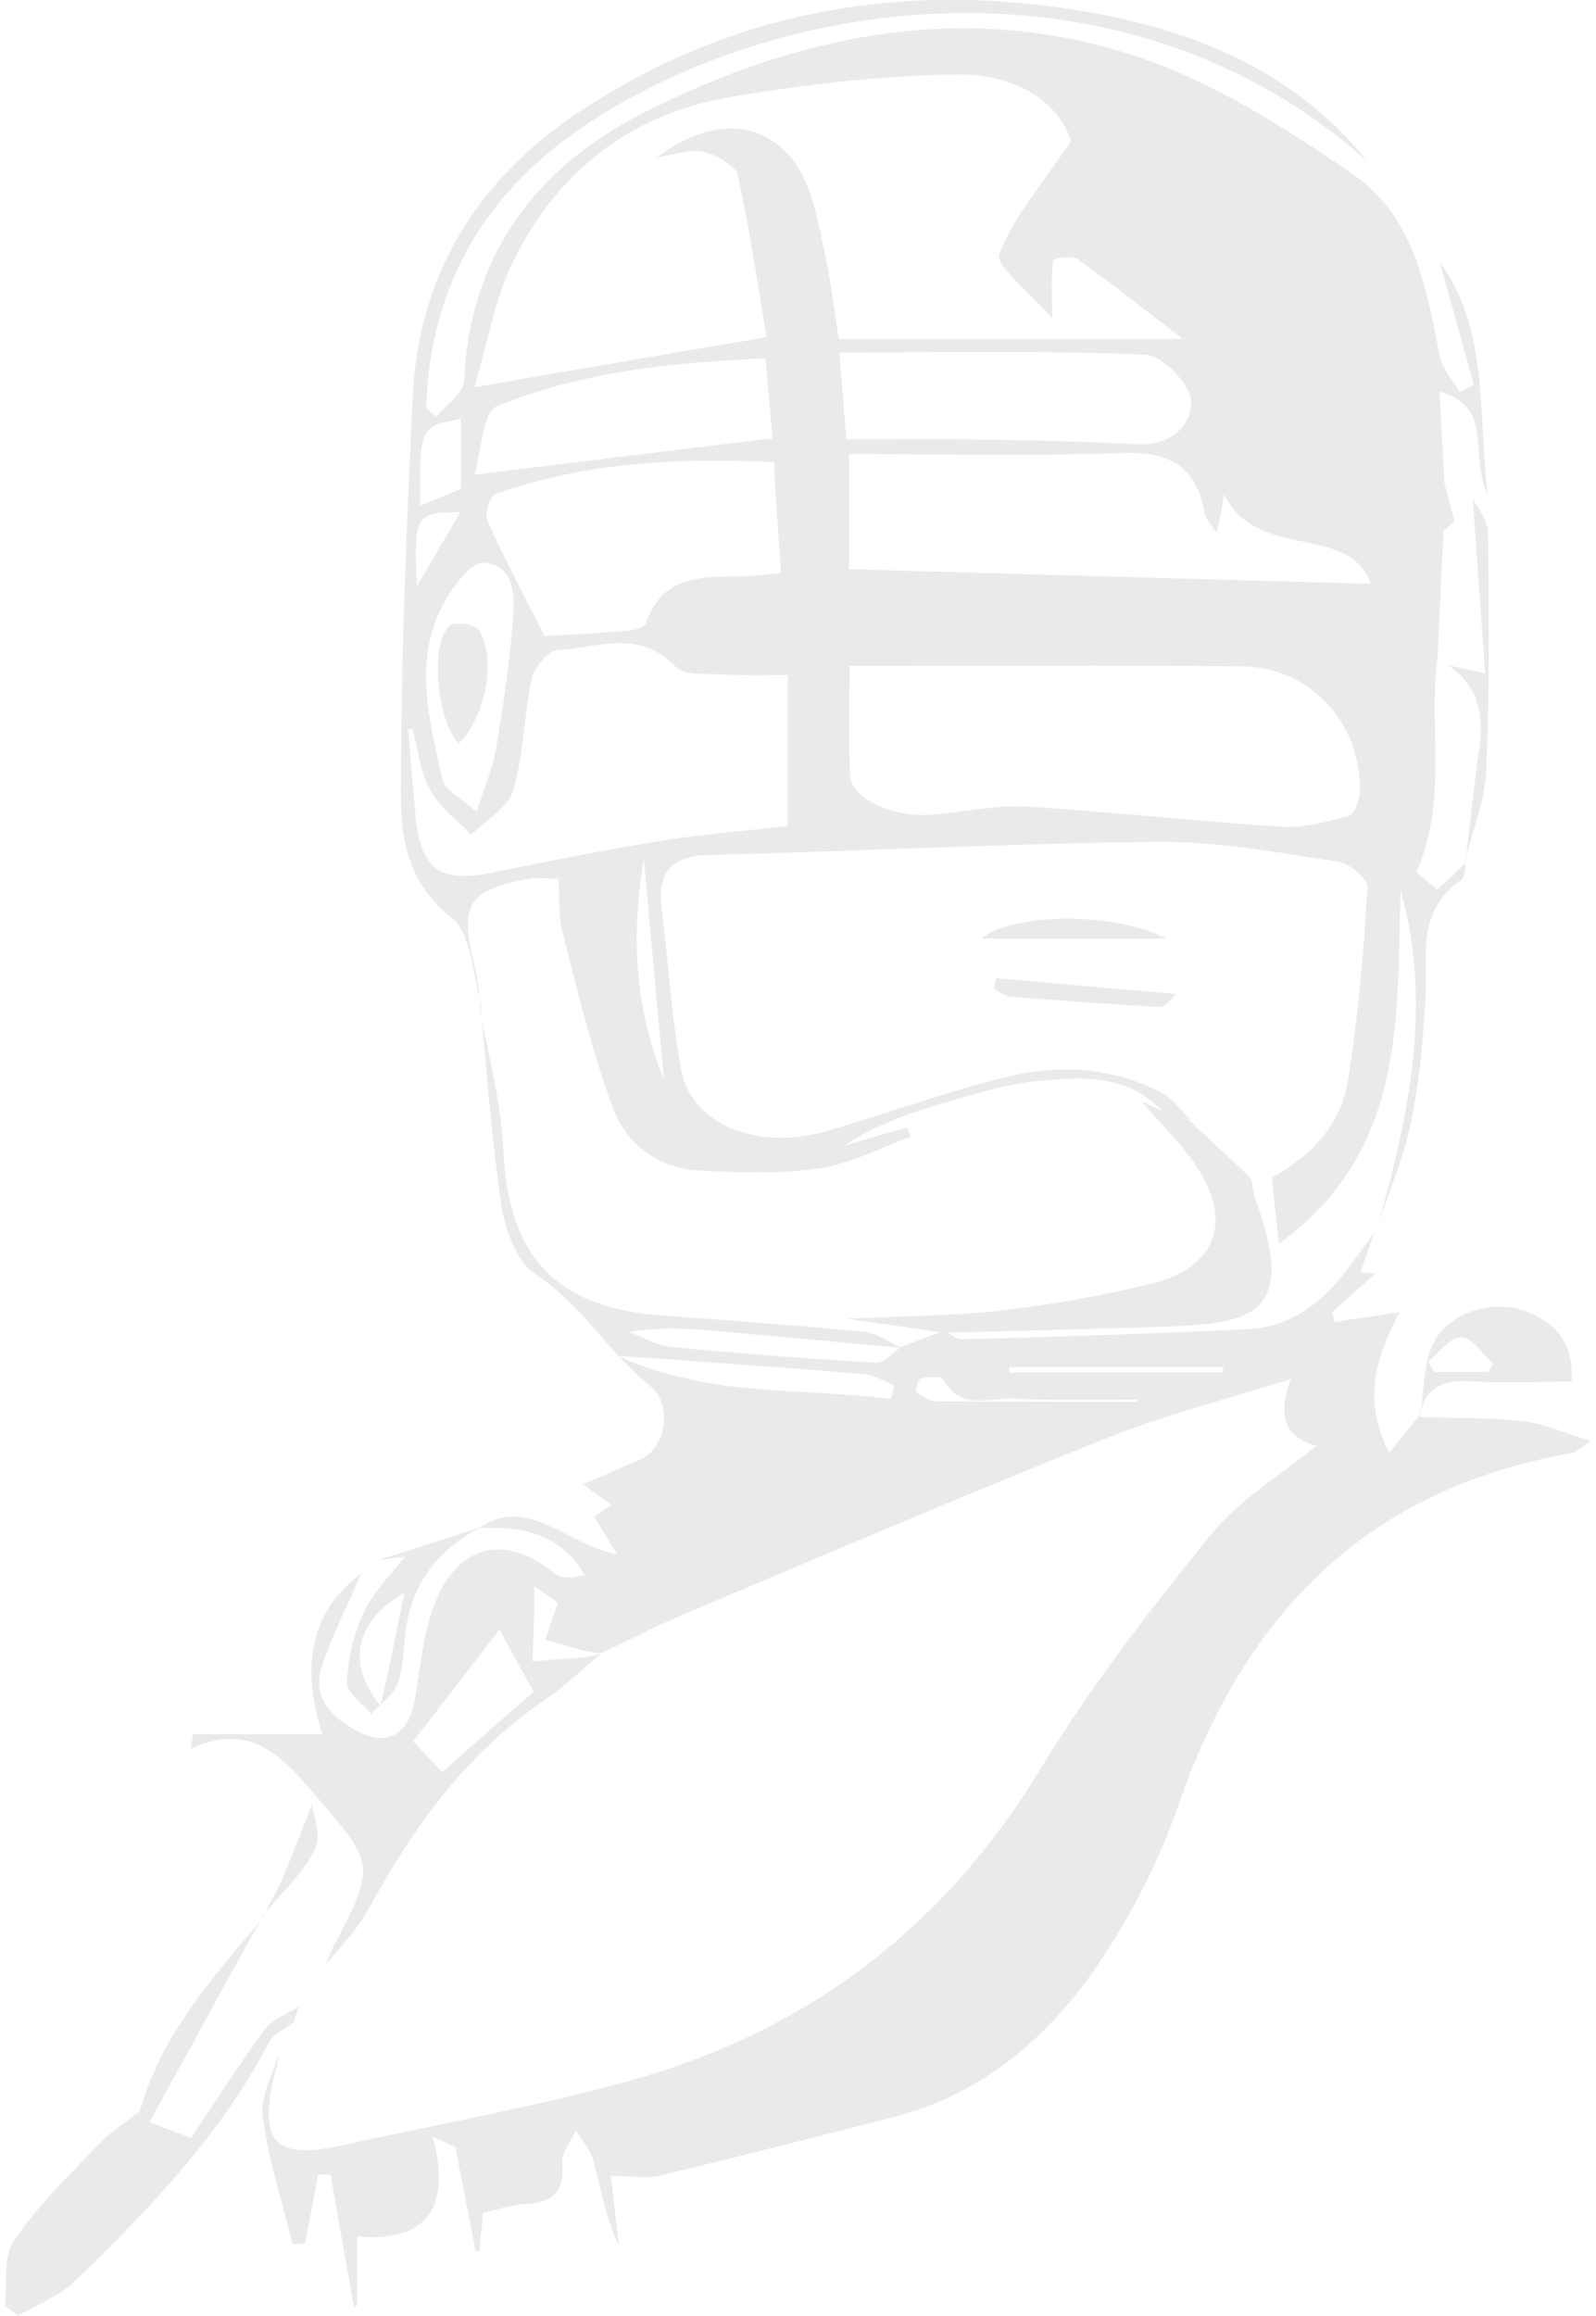 <?xml version="1.0" encoding="utf-8"?>
<!-- Generator: Adobe Illustrator 19.1.1, SVG Export Plug-In . SVG Version: 6.00 Build 0)  -->
<svg version="1.1" id="Слой_1" xmlns="http://www.w3.org/2000/svg" xmlns:xlink="http://www.w3.org/1999/xlink" x="0px" y="0px"
	 viewBox="-956 891.6 294 426.4" style="enable-background:new -956 891.6 294 426.4;" xml:space="preserve">
<style type="text/css">
	.st0{fill:#EAEAEA;}
</style>
<g>
	<path class="st0" d="M-846.1,913.3c-19.7,12.4-30.7,30-31.4,53.4c0.6,0.6,1.3,1.1,1.9,1.6c1.8-2.2,5-4.3,5.1-6.6
		c1-23.2,13.4-39.3,32.8-49.2c28.7-14.6,59.6-21,91.1-10.5c14.1,4.7,27.3,13.1,39.7,21.6c11.2,7.6,13.7,20.8,16.1,33.5
		c0.5,2.4,2.4,4.5,3.7,6.7c0.9-0.5,1.7-0.9,2.6-1.3c-2.1-7.6-4.2-15.1-6.3-22.7c8.9,12.3,7.1,26.8,8.8,42.8
		c-3.4-7.2,1.3-16.1-8.8-18.9c0.3,6.3,0.6,11.6,0.9,17c0.6,2.1,1.1,4.2,1.8,6.9c-0.8,0.8-2.3,2-2,1.8c-0.4,9-0.8,16.3-1.1,23.6
		c-1.7,12.6,2,25.9-3.9,39.2c0.4,0.4,2.1,1.7,3.9,3.2c2-1.9,3.7-3.5,5.4-5.1l-0.1-0.1c-0.3,1.1-0.2,2.9-0.9,3.4
		c-8.8,6-6,15.1-6.7,23.4c-0.5,7.1-1.1,14.3-2.6,21.3c-1.3,6.3-3.9,12.3-5.9,18.4c5.6-20.1,9.9-40.3,4-61.2
		c-0.7,23.7,1.1,48-22.4,65.1c-0.5-4.3-0.9-8.2-1.3-12.2c7.3-3.9,12.7-9.8,14-17.8c1.9-11.8,2.9-23.7,3.6-35.6
		c0.1-1.5-3.2-4.4-5.2-4.7c-11-1.7-22.2-3.8-33.3-3.7c-27.5,0.3-54.9,1.7-82.3,2.4c-7.1,0.1-10.1,2.8-9.2,9.9
		c1.2,9.9,1.8,19.9,3.6,29.7c1.9,10.1,14.1,15,27,11.2c11-3.2,21.8-7.2,32.9-9.9c9.6-2.4,19.4-1.8,28.4,2.8c2.2,1.1,3.8,3.4,5.6,5.2
		c-1.7-0.6-3.5-1.1-5.2-1.7c-6.7-7-15.3-6.4-23.6-5.5c-6.4,0.7-12.6,2.8-18.8,4.6c-5.7,1.7-11.2,3.9-16.4,7.3
		c3.9-1.2,7.8-2.3,11.7-3.4c0.2,0.6,0.5,1.1,0.7,1.7c-5.6,2-11.1,5-16.9,5.8c-7.3,1.1-14.9,0.8-22.3,0.4s-13.2-4.9-15.6-11.3
		c-4-10.6-6.6-21.7-9.4-32.7c-0.8-3-0.5-6.4-0.7-9.7c-2.2,0-4-0.3-5.6,0c-11.1,2.1-12.6,4.7-10,15.6c0.7,2.6,0.9,5.3,1.3,8l0.2-0.1
		c-1.8-5.6-1.8-13.3-5.6-16.3c-10.5-8.3-9.4-19.3-9.3-29.9c0.1-21.9,1.1-43.8,2.1-65.7c1-22.8,11.9-40.3,30.7-52.8
		c27.5-18.2,57.9-23.8,90-19c21.1,3.2,40.9,10.4,55.1,28C-747.5,882.7-809.1,889.8-846.1,913.3z M-806.5,928c1.3,4.3,2.1,8.7,3,13.1
		c0.8,4.2,1.3,8.3,2,12.9c20.8,0,41.2,0,63.4,0c-7.1-5.4-13.1-10.2-19.4-14.7c-1-0.7-4.5-0.1-4.5,0.2c-0.4,2.7-0.2,5.4-0.2,10.7
		c-4-4.7-10.5-9.6-9.7-11.8c2.6-6.9,7.8-12.8,13.2-20.8c-2.5-7.9-11.1-12.4-20.8-12.3c-14.1,0.2-28.2,1.8-42.1,4.2
		c-18.3,3.1-31.9,13.8-40,30.5c-3.3,6.9-4.6,14.8-7,22.9c18.9-3.3,35.9-6.2,53.8-9.2c-1.6-9.8-3.1-19.9-5.3-29.8
		c-0.5-1.9-4-3.8-6.4-4.4c-2.4-0.5-5.2,0.6-8.5,1.1C-822.7,911.2-810.6,914.6-806.5,928z M-799.4,1034.3c0.2,4.3,7.8,7.9,15.1,7.3
		c5.7-0.4,11.5-1.8,17.1-1.5c15.7,0.9,31.3,2.7,46.9,3.7c4.2,0.3,8.6-0.8,12.8-2c1.1-0.3,2-3.1,2-4.8c0.1-12.4-9.2-22.5-21.5-22.7
		c-23.9-0.3-47.7-0.1-72.5-0.1C-799.5,1021.5-799.7,1027.9-799.4,1034.3z M-879.5,1041.3c0.9,10.5,4.4,13,14.5,10.9
		c10.2-2.1,20.5-4.1,30.8-5.8c7.6-1.2,15.3-1.8,23.3-2.7c0-9.2,0-18.2,0-27.8c-4.1,0-7.8,0.1-11.4-0.1c-3.2-0.2-7.6,0.3-9.3-1.5
		c-6.7-7-14.4-3.4-21.7-3c-1.8,0.1-4.3,3.3-4.8,5.4c-1.4,6.8-1.4,13.9-3.4,20.5c-1,3.2-5,5.4-7.7,8.1c-2.5-2.7-5.8-5-7.5-8.2
		c-1.9-3.3-2.3-7.5-3.3-11.3c-0.2,0-0.5,0.1-0.8,0.1C-880.4,1031-880,1036.2-879.5,1041.3z M-731.9,989.7c-1-1.6-2-2.5-2.2-3.6
		c-1.5-8.7-6.5-11.4-15.2-11.1c-16.6,0.6-33.3,0.2-50.3,0.2c0,7.6,0,14.3,0,21.2c32.1,0.9,64,1.8,96.2,2.7c-4.3-11.4-21-4-27.1-16.5
		C-731.1,986.2-731.4,987.6-731.9,989.7z M-813.4,976.7c-17.6-0.9-34.8,0-51.4,5.9c-1,0.4-2,3.7-1.4,4.9c3,6.8,6.6,13.4,10.5,21.2
		c3.9-0.2,9.7-0.5,15.6-1c1.1-0.1,2.8-0.6,3.1-1.4c3.2-9.4,11.2-8.4,18.6-8.6c1.9-0.1,3.8-0.4,6.3-0.6
		C-812.6,990.3-813.1,983.9-813.4,976.7z M-800.1,972.5c8.1,0,15.7-0.1,23.4,0c9.9,0.2,19.9,0.3,29.8,0.9c6.3,0.4,10.4-3.1,10.3-8
		c-0.1-3-5.3-8.4-8.4-8.5c-18.5-0.8-37.1-0.4-56.4-0.4C-800.9,962.5-800.5,967.3-800.1,972.5z M-815,957.6
		c-17.1,0.7-33.8,2.4-49.5,8.8c-2.6,1.1-2.8,8.2-4.1,12.6c19-2.3,36.5-4.5,54.9-6.7C-814.1,967.7-814.5,963-815,957.6z
		 M-864.6,1029.3c1.3-7.8,2.5-15.7,3.1-23.6c0.3-4.3,0.5-10-5.4-10.5c-2.2-0.1-5.3,3.9-6.9,6.7c-6.4,10.8-3.1,22.2-0.7,33.3
		c0.4,1.8,3.2,3.1,6.3,5.9C-866.5,1035.8-865.1,1032.6-864.6,1029.3z M-871.1,981.6c0-4.5,0-8.7,0-12.9c-7.6,1.5-7.6,1.5-7.5,16
		C-875.6,983.5-873.4,982.6-871.1,981.6z M-833.7,1090.4c-1.2-13.1-2.4-26.2-3.7-40.6C-839.9,1064.5-838.9,1077.6-833.7,1090.4z
		 M-871.2,985.9c-8.3,0-8.6,0.6-8,13.6C-876.4,994.8-873.8,990.3-871.2,985.9z"/>
	<path class="st0" d="M-905.4,1273.2c-3,13.1-0.1,16.2,12.9,13.3c17.5-3.9,35.3-7,52.5-11.8c32.8-9.1,58.1-28.3,75.9-57.8
		c9.2-15.1,20.1-29.1,31.2-42.8c5.2-6.4,12.8-10.9,19.4-16.3c-4.5-1.2-7.8-4.1-4.7-12.3c-12.7,4-23.2,6.6-33.2,10.6
		c-26.4,10.5-52.5,21.7-78.6,32.7c-5.2,2.2-10.2,4.8-15.3,7.2c-1.2-0.2-2.4-0.3-3.6-0.6c-2.3-0.6-4.5-1.3-6.7-1.9
		c0.8-2.1,1.5-4.3,2.4-6.8c-1-0.7-2.6-1.8-4.4-3c0,1.8,0,3.4,0,5c-0.1,2.9-0.2,5.9-0.3,8.8c3.2-0.3,6.5-0.5,9.7-0.8
		c1-0.1,1.9-0.4,2.9-0.6c-3.6,3-7,6.3-10.9,8.9c-14.4,9.9-24,23.6-32.2,38.6c-2,3.6-5,6.5-7.6,9.7c0.5-1.1,0.9-2.3,1.5-3.4
		c7.6-14.8,7.7-14.9-3.2-27.5c-5.9-6.9-11.9-14.1-23.2-8.8c0.2-0.9,0.3-1.8,0.5-2.7c7.8,0,15.7,0,23.8,0
		c-4.3-13.2-1.7-23.1,7.1-29.5c-2.4,5.6-5.2,11.1-7.2,16.9c-1.8,5.3,1.2,9,5.7,11.6c6.2,3.6,10.4,1.3,11.5-5.8
		c1-6.3,1.6-13,4.2-18.7c4.7-10,13.1-11,21.6-4c1.2,1,3.4,0.7,5.4,0.2c-4.6-7.9-11.7-8.9-19.4-8.7c9.1-6.1,15.9,3.1,25.4,4.9
		c-2.1-3.4-3.2-5.2-4.3-7c1.3-0.8,2.3-1.5,3.3-2.1c-1.7-1.2-2.9-2.1-5.3-3.8c4.2-1.8,7.3-3.2,10.4-4.5c5-2.1,6.2-10.2,1.9-13.7
		c-7.7-6.1-12.6-15-21.2-20.6c-3.3-2.2-5.4-7.9-6.1-12.3c-1.8-12.2-2.7-24.6-3.9-36.9l-0.2,0.1c1.6,8.7,4,17.4,4.4,26.1
		c0.9,19.7,9.4,29.2,29.1,30.7c12.5,0.9,24.9,1.8,37.3,3c2.4,0.2,4.7,2,7.1,3c-10.6-1-21.1-2-31.7-2.9c-6.1-0.6-12.2-1.1-18.7-0.1
		c2.6,1,5.1,2.5,7.8,2.8c12.6,1.2,25.2,2.2,37.8,2.9c1.5,0.1,3.1-1.9,4.6-2.9c2.6-1,5.3-2,7.9-3c1.1,0.5,2.2,1.6,3.2,1.6
		c17.7-0.5,35.3-1,52.9-1.9c11.6-0.6,17.3-9.6,23.2-17.9c-0.9,2.5-1.7,4.9-2.6,7.5c0.9,0,1.9,0.1,2.8,0.2c-2.7,2.3-5.3,4.7-8,7.1
		c0.1,0.6,0.3,1.2,0.4,1.8c4-0.6,8-1.2,12-1.8c-4,7.8-7.1,15.6-1.9,25.9c2.2-2.8,3.8-4.7,5.4-6.7l-0.1,0.1
		c6.5,0.2,13.1,0.1,19.5,0.8c3.7,0.4,7.3,2.1,12.4,3.6c-2.5,1.7-2.9,2.1-3.3,2.2c-37.9,6.5-60.6,29.6-72.8,65.1
		c-3.5,10-8.5,19.8-14.4,28.6c-9.2,13.7-21.4,24.3-38,28.6c-14.2,3.6-28.5,7.3-42.8,10.7c-2.9,0.7-6,0.1-9.3,0.1
		c0.4,3.3,1,8.1,1.5,12.9c-2.4-5.1-3.3-10.5-4.7-15.7c-0.5-2-2.1-3.7-3.2-5.6c-0.9,2-2.7,4.1-2.5,6c0.4,5.2-1.6,7.3-6.6,7.6
		c-2.6,0.1-5.3,1-8,1.6c-0.2,2.5-0.5,4.8-0.7,7.2c-0.2,0-0.5-0.1-0.7-0.1c-1.2-6.4-2.5-12.8-3.7-19.2c-1.4-0.6-2.8-1.3-4.2-1.9
		c3.9,14.6-2.5,19.3-13.9,18.4c0,4.8,0,8.7,0,12.7c-0.2,0.1-0.4,0.1-0.6,0.1c-1.5-8.1-2.9-16.1-4.3-24.2c-0.8,0-1.5,0-2.3,0
		c-0.8,4.3-1.6,8.5-2.4,12.7c-0.8,0-1.5,0.1-2.3,0.1c-1.9-7.8-4.5-15.6-5.5-23.6c-0.5-3.7,1.9-7.7,3-11.6
		C-904.8,1270.8-904.9,1272.1-905.4,1273.2z M-874.5,1217.9c5.9-5.3,11.6-10.3,16.8-14.8c-2.3-4.1-4.4-8-6.3-11.5
		c-5.4,7.1-10.6,13.8-15.9,20.6C-877.7,1214.5-876.2,1216.1-874.5,1217.9z M-791.9,1149.2c0.2-0.9,0.5-1.7,0.7-2.5
		c-1.8-0.7-3.6-1.9-5.5-2.1c-14.5-1.2-29-2.2-45.6-3.4C-824.9,1149.1-808.1,1147-791.9,1149.2z M-730.7,1144.3c0-0.4,0-0.7,0-1
		c-13.1,0-26.3,0-39.4,0c0,0.4,0,0.7,0,1C-757,1144.3-743.9,1144.3-730.7,1144.3z M-769.7,1149.1c-4.3-0.1-9.5,2.2-12.5-3.5
		c-0.3-0.7-2.8-0.5-4.2-0.2c-0.4,0.1-1,2.3-0.8,2.5c1.1,0.8,2.5,1.7,3.8,1.7c12.3,0.1,24.5,0.1,36.7,0.1c0.1-0.1,0.2-0.3,0.3-0.4
		C-754.1,1149.3-761.9,1149.5-769.7,1149.1z"/>
	<path class="st0" d="M-906.5,1267.7c-8.9,17.1-22.1,30.7-35.7,43.9c-2.9,2.8-7,4.3-10.5,6.4c-0.8-0.7-1.6-1.3-2.4-1.9
		c0.5-4.1-0.4-9.1,1.7-12c4.6-6.7,10.6-12.5,16.3-18.4c2-2,4.5-3.5,6.7-5.3c0.6,0.7,1.2,1.3,1.8,1.9c2.5,0.9,5,1.9,7.8,2.9
		c4.6-6.8,8.9-13.6,13.7-20.1c1.4-1.8,4-2.7,6.1-4c-0.3,0.9-0.6,1.9-0.9,2.8C-903.5,1265.2-905.7,1266.1-906.5,1267.7z"/>
	<path class="st0" d="M-694.4,1152.7c0.7-4.5,0.5-9.5,2.3-13.5c2.6-5.8,10.8-8.4,16.8-6.3c5.8,2.1,9.3,6,8.8,13.1
		c-6.6,0-12.8,0.3-19-0.1c-5.2-0.3-8.3,1.6-9.1,6.9C-694.6,1152.8-694.4,1152.7-694.4,1152.7z M-681.9,1144.2c0.3-0.5,0.7-1,1-1.5
		c-2-1.8-3.9-4.8-5.9-4.9s-4.1,2.9-6.1,4.5c0.4,0.7,0.7,1.3,1.1,1.9C-688.5,1144.2-685.3,1144.2-681.9,1144.2z"/>
	<path class="st0" d="M-867.2,1172.7c-7.7,3.9-12.7,9.9-14,18.6c-0.5,3.4-0.4,7-1.5,10.2c-0.8,2.2-3.2,3.8-4.9,5.7
		c-1.6-1.9-4.6-4-4.5-5.8c0.2-4.5,1.3-9.3,3.3-13.3c2.1-4.2,5.7-7.6,8.6-11.3c0.4,0.4,0.8,0.7,1.2,1.1c-2.4,0.3-4.8,0.6-7.2,0.9
		C-879.9,1176.8-873.5,1174.8-867.2,1172.7z M-883.7,1195.6c0.7-3.5,1.4-7,2.2-10.7c-8.6,4.7-11.1,12.9-4.4,20.7
		C-885.1,1202.2-884.4,1198.9-883.7,1195.6z"/>
	<path class="st0" d="M-681.9,989.3c0.2,14.7,0.3,29.3-0.3,43.9c-0.2,5.6-2.5,11.2-3.9,16.8l0.1,0.1c0.8-6.9,1.5-13.8,2.5-20.7
		c0.9-6.3-0.2-11.7-5.9-15.4c1.9,0.5,3.9,0.9,7,1.6c-0.8-11.4-1.6-21.8-2.3-32.3C-683.8,985.3-682,987.3-681.9,989.3z"/>
	<path class="st0" d="M-907.7,1244.9l-0.1-0.1c-1.3,2.3-2.6,4.7-3.9,7c-5.6,10.2-11.2,20.4-16.8,30.6c-0.6-0.7-1.2-1.3-1.8-1.9
		C-926.4,1266.3-916.8,1255.7-907.7,1244.9z"/>
	<path class="st0" d="M-907.7,1244.7c1.3-2.5,2.8-5,3.9-7.6c1.9-4.5,3.6-9,5.3-13.3c0.2,1.9,1.8,5.9,0.5,8.4
		c-2.4,4.6-6.5,8.3-9.9,12.4C-907.9,1244.6-907.7,1244.8-907.7,1244.7z"/>
	<path class="st0" d="M-736.9,1097.9c3.8,3.6,7.6,7.1,11.4,10.7c0.2,1.2,0.3,2.5,0.7,3.6c7.6,20.7,0.2,23-15,23.6
		c-14.1,0.5-28.2,0.8-42.3,1.2c-5.4-0.8-10.8-1.6-17.9-2.6c10.9-0.5,20.1-0.5,29.2-1.6c9.1-1.1,18.2-2.7,27.1-4.9
		c12-3,14.9-11.8,7.8-22c-2.5-3.7-5.7-6.8-9.8-11.5c2.4,1.1,3.1,1.4,3.7,1.7C-740.3,1096.7-738.5,1097.3-736.9,1097.9z"/>
	<path class="st0" d="M-775.2,1064.4c4.8-4.3,23.4-5.4,34.1,0C-753.7,1064.4-765.2,1064.4-775.2,1064.4z"/>
	<path class="st0" d="M-742.4,1077c-9.2-0.5-18.3-1.2-27.5-1.9c-1.1-0.1-2-0.9-3-1.4c0.1-0.7,0.3-1.3,0.4-2
		c10.9,1,21.7,1.9,33.2,2.9C-740.2,1075.4-741.4,1077.1-742.4,1077z"/>
	<path class="st0" d="M-873.2,1006.8c0.8-0.8,4.7-0.3,5.4,0.8c3.4,5.2,1.2,16.1-3.7,20.9C-875.5,1024.3-876.9,1010.3-873.2,1006.8z"
		/>
</g>
</svg>
